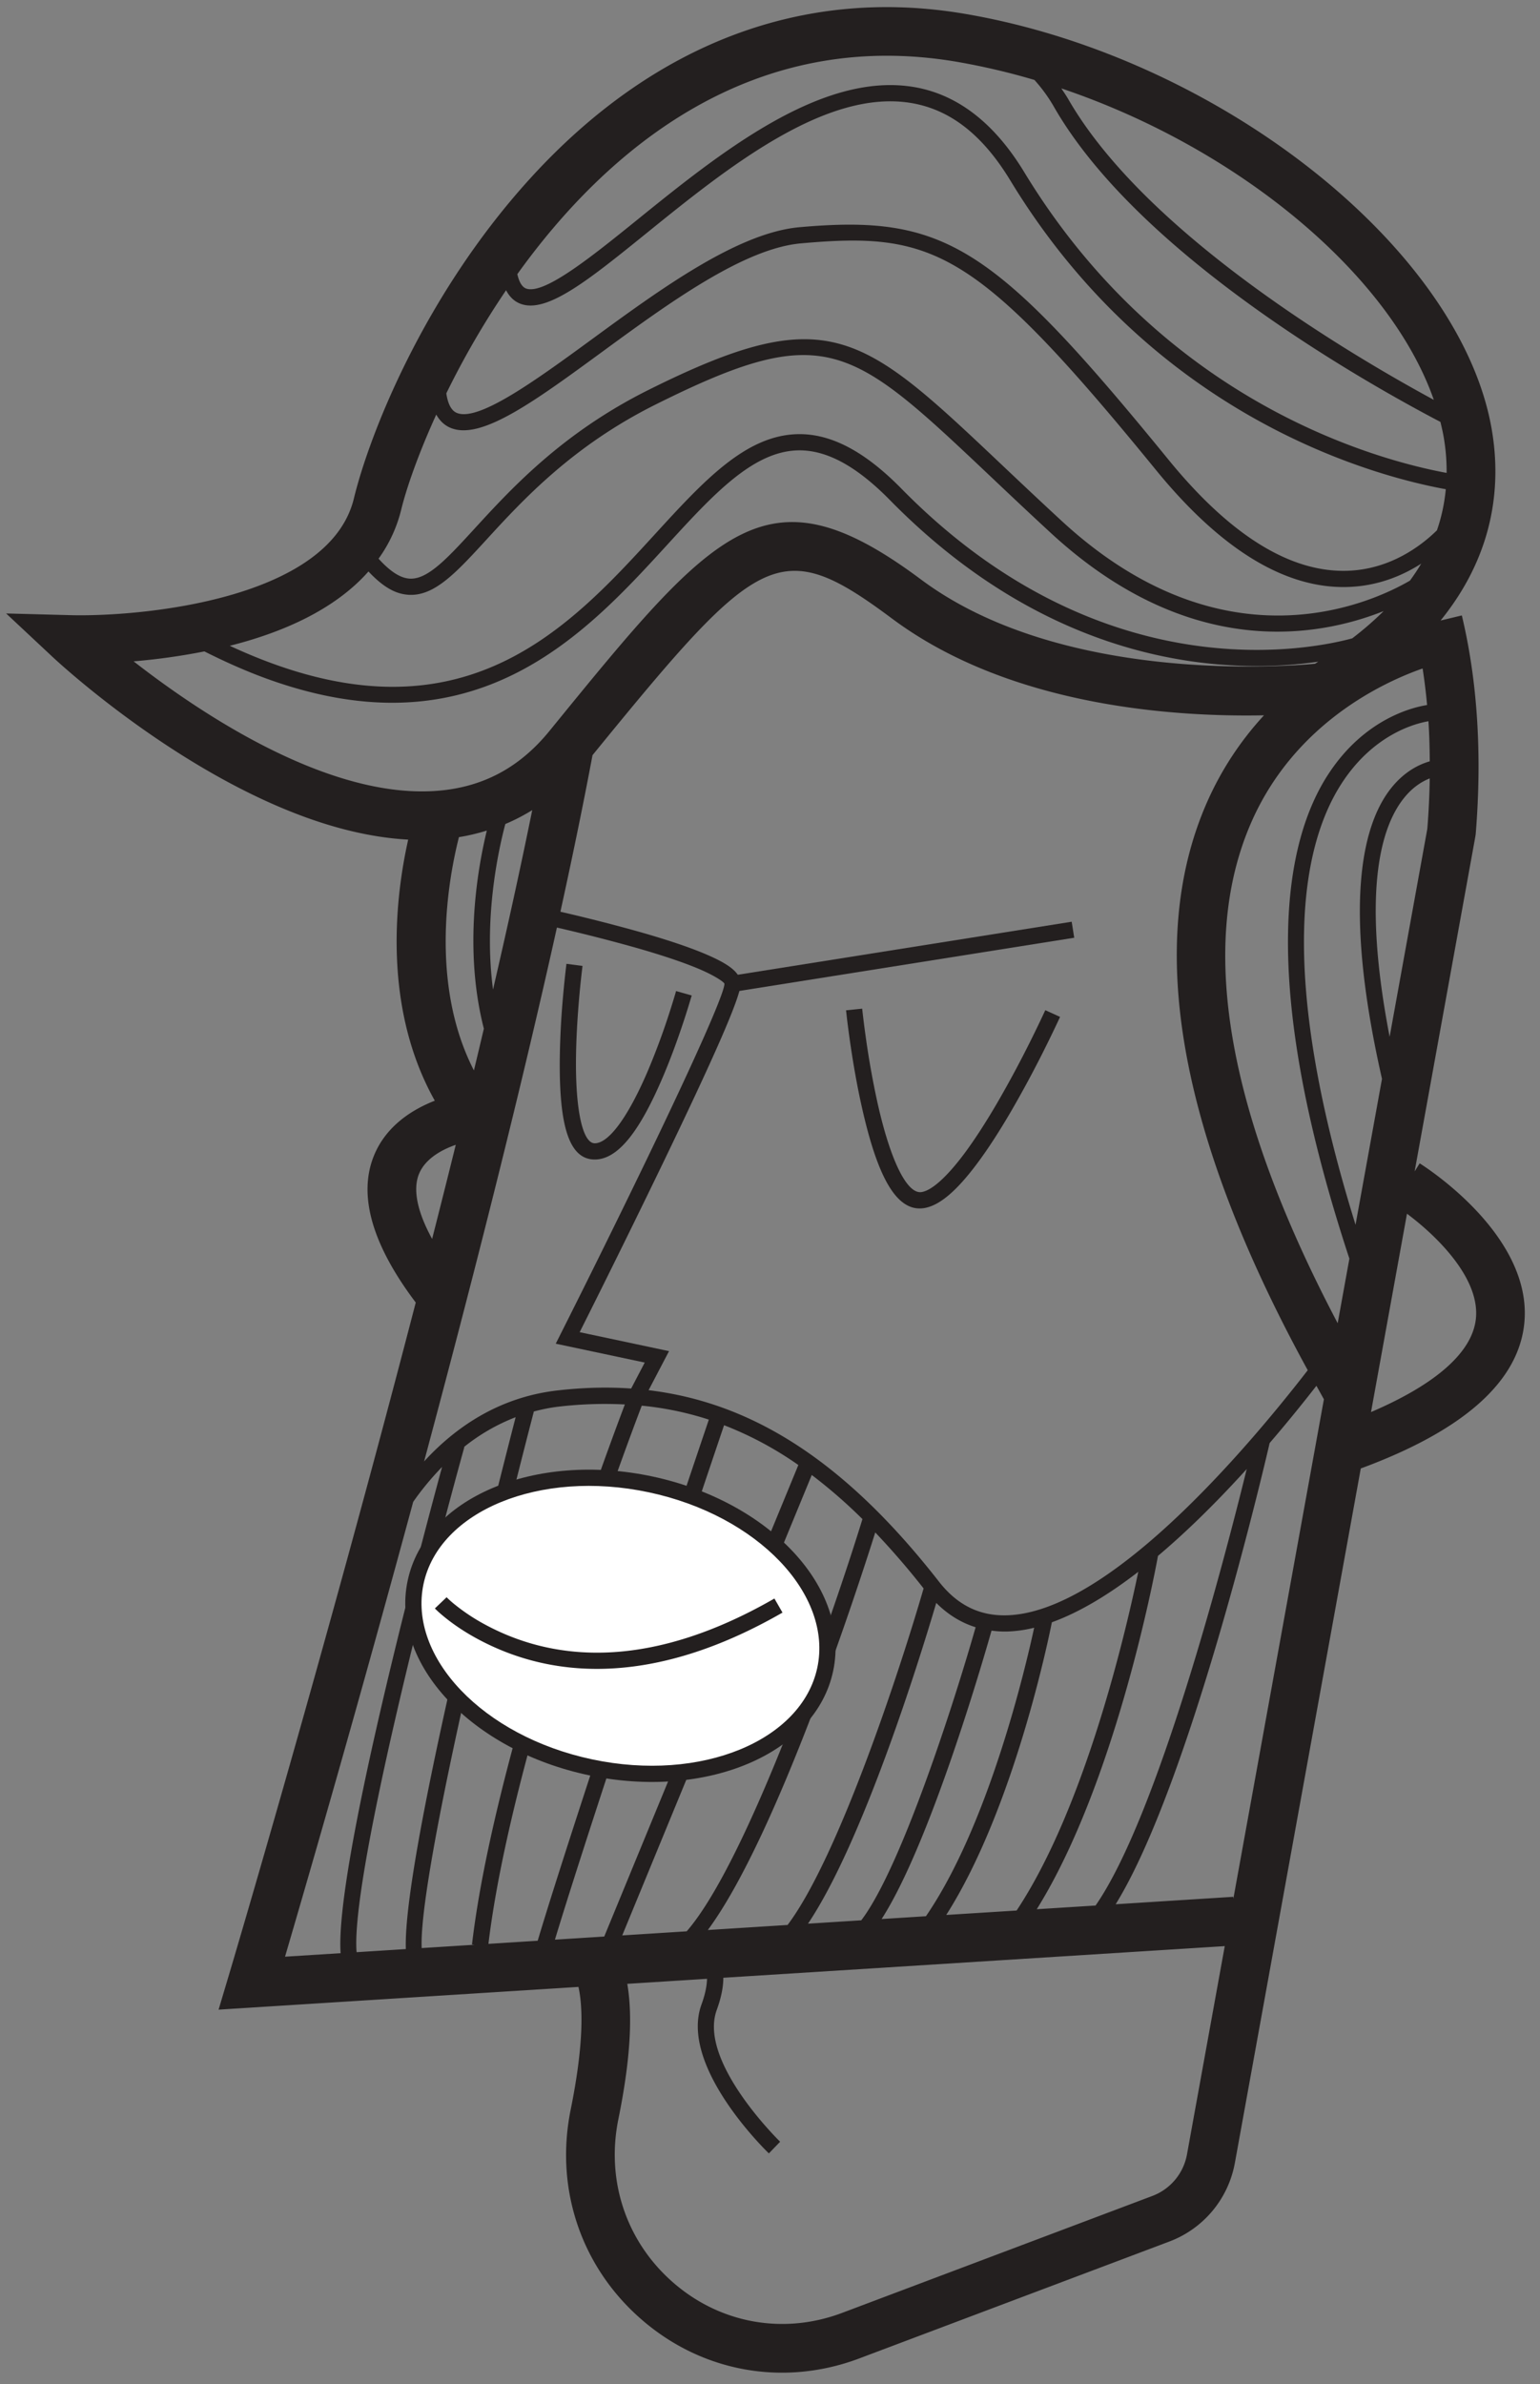 <svg width="95" height="147" viewBox="0 0 95 147" xmlns="http://www.w3.org/2000/svg" xmlns:xlink="http://www.w3.org/1999/xlink"><rect x="0" y="0" width="95" height="147" fill="#808080" stroke="none"/><title>8E6EBF46-D415-4ABF-A45D-4D9A59BECFB3</title><defs><path id="a" d="M0 0h150v150H0z"/></defs><g transform="translate(-26 -3)" fill="none" fill-rule="evenodd"><mask id="b" fill="#fff"><use xlink:href="#a"/></mask><path d="M117.822 125.175l-15.52 13.323c-2.899 2.49-6.757 3.181-10.32 1.856-3.64-1.354-6.16-4.476-6.74-8.35-.54-3.603-1.31-6.23-2.338-8.033l4.516-1.974c.142.414.221.945.221 1.604 0 4.03 6.76 7.08 7.047 7.207l.406-.914c-.064-.029-6.453-2.912-6.453-6.293 0-.8-.1-1.469-.298-2.008l28.4-12.413 2.204 12.873a3.38 3.38 0 0 1-1.125 3.122zm-57.492-24.61c.22-.829.53-1.726.938-2.633.485 5.767 2.278 25.6 4.371 30.312l-3.147 1.375a1426.045 1426.045 0 0 0-2.162-29.055zM53.751 81.47c.03-1.082.883-1.974 1.518-2.49.211 1.98.416 3.967.614 5.952-1.407-1.236-2.16-2.427-2.132-3.462zm-4.786-20.383c.524-.29 1.012-.617 1.478-.967.285 2.552 1.183 7.41 4.005 11.538.103.872.205 1.748.305 2.63-4.468-4.137-5.538-10.697-5.788-13.2zm-22.564-3.32a39.902 39.902 0 0 0 3.892-2.069c1.475.173 2.865.265 4.157.265 13.716 0 17.53-9.212 20.412-16.176 1.613-3.898 3.006-7.264 5.62-8.268 1.63-.626 3.711-.315 6.36.948 13.505 6.443 23.767 2.728 28.238.323-.05.063-.094.126-.145.19-2.008.947-14.438 6.486-24.613 3.433-11.385-3.417-12.998 1.228-18.348 16.611-.972 2.796-2.72 4.72-5.345 5.883-6.113 2.71-15.232.475-20.228-1.14zm11.717-10.162c.793.4 1.48.61 2.082.61.268 0 .522-.039.765-.114 1.511-.468 2.27-2.296 3.32-4.825 1.267-3.054 3.003-7.238 6.97-11.415 8.03-8.462 9.998-7.61 20.924-2.885 1.408.61 2.96 1.281 4.685 2.002 10.705 4.47 17.668.415 20.937-2.496-.35.74-.763 1.487-1.245 2.241-2.089 1.476-13.322 8.456-29.283.842-2.91-1.389-5.249-1.71-7.15-.979-3.014 1.157-4.484 4.708-6.185 8.818-3.114 7.526-6.942 16.757-22.293 15.432 2.74-1.856 5.315-4.282 6.473-7.23zm58.136-32.42c-5.808-.863-20.208-3.542-27.54-9.718-.205-.17-.412-.317-.619-.468 11.434-.274 22.926 3.784 28.16 10.185zm10.87 37.831c-4.656-7.775-4.946-11.952-4.2-14.138.278-.818.698-1.339 1.078-1.675.332.961.641 1.95.923 2.973l2.2 12.84zM118.07 67.53c.502 2.008-.917 4.626-4.11 7.623l-2.098-12.25c2.1.628 5.59 2.157 6.208 4.627zm-9.333 11.555a92.98 92.98 0 0 0 1.504-4.302c.241.207.473.414.718.622l5.283 30.848-.047-.108-6.658 2.911c1.751-8.446-.566-28.052-.8-29.97zm-4.094 8.896c1.263-2.197 2.375-4.605 3.313-6.905.615 5.677 2.16 21.958.443 28.477l-3.332 1.456c1.903-8.993-.253-22.027-.424-23.028zm-4.75 6.084c1.423-1.189 2.744-2.85 3.944-4.746.532 3.656 1.89 14.75.09 22.19l-3.986 1.741c1.691-7.615.081-18.35-.049-19.185zm-3.323 1.757c.312-.07.624-.158.936-.282a7.877 7.877 0 0 0 1.475-.785c.338 2.464 1.523 12.365-.19 18.998l-2.51 1.097c1.208-5.324.443-16.9.29-19.028zm-3.788-.439c.924.431 1.857.623 2.795.578.33 4.573.773 15.476-.449 19.393l-3.016 1.318c1.462-5.946.893-17.66.67-21.289zm-6.344 23.77c2.04-6.895 1.485-22.849 1.322-26.566a48.598 48.598 0 0 1 3.983 2.224c.351 5.238.732 17.396-.788 22.367l-4.517 1.975zm-4.848 2.12l1.278-30.675a31.29 31.29 0 0 1 3.868 1.486c.323 6.522.564 22.223-1.495 27.591l-3.65 1.597zm-4.855-31.708a21.52 21.52 0 0 1 5.145.738l-1.309 31.414-2.792 1.221c-.443-7.928-.97-30.147-1.044-33.373zm-5.184.604a19.466 19.466 0 0 1 4.183-.607c.073 3.172.617 26.147 1.068 33.803l-2.79 1.22c-2.68-11.488-2.51-31.165-2.46-34.416zm-6.132 2.613c.425-.295.873-.572 1.363-.817a24.486 24.486 0 0 1 3.764-1.51c-.052 4.067-.14 23.248 2.526 34.511l.145-.034-2.985 1.305c-1.553-3.725-3.678-21.497-4.813-33.455zm-.935.715c.535 5.541 2.812 28.093 4.85 33.132l-2.788 1.22c-1.903-4.109-3.809-23.917-4.406-31.537l-.022.002a12.001 12.001 0 0 1 2.366-2.817zM98.03 39.113c-1.084 4.685.11 13.227 11.441 27.608l.683 3.988c-10.85-9.84-16.096-18.978-15.57-27.197.43-6.699 4.757-10.95 6.687-12.528a35.46 35.46 0 0 1 1.03 2.024c-.768.422-3.348 2.11-4.27 6.105zm9.54 16.505l1.543 9.01c-10.006-13.143-11.1-20.942-10.117-25.256.808-3.548 3.028-5.058 3.725-5.454.326.74.63 1.508.922 2.294-.559.407-1.234 1.11-1.65 2.298-.902 2.575-.547 7.604 5.577 17.108zM38.715 43.352c-.149-1.34-.188-3.562.025-6.267.286.246.597.4.94.451.085.013.171.018.257.018 2.003 0 4.243-3.344 7.05-7.533 2.837-4.237 6.054-9.04 9.282-10.55 7.438-3.482 10.216-3.379 25.366 5.643 5.427 3.231 9.99 4.152 13.563 2.734 1.74-.69 2.951-1.82 3.78-2.907-.076.404-.176.811-.294 1.22-1.786 2.14-8.867 9.142-21.434 3.895-1.722-.719-3.27-1.389-4.674-1.996-10.936-4.73-13.535-5.856-22.048 3.113-4.093 4.312-5.87 8.594-7.167 11.721-.946 2.278-1.629 3.924-2.692 4.252-.555.171-1.28.008-2.235-.495a8.7 8.7 0 0 0 .281-3.299zm1.45-14.944c.312.284.651.447 1.02.475.041.003.081.005.122.005 1.734 0 3.446-2.845 5.795-6.748 3.268-5.43 7.336-12.188 12.644-13.135 2.387-.427 4.786.36 7.332 2.402 13.4 10.747 27.432 9.441 31.757 8.702.218.843.341 1.7.352 2.57-.58 1.213-1.879 3.257-4.357 4.24-3.267 1.298-7.536.402-12.683-2.664-14.712-8.76-18.154-9.504-26.302-5.69-3.48 1.63-6.779 6.554-9.69 10.9-2.403 3.586-4.896 7.281-6.33 7.082-.336-.05-.657-.359-.95-.906a52.584 52.584 0 0 1 1.29-7.233zM61.492 5.66a41.98 41.98 0 0 1 4.867-.583 9.58 9.58 0 0 1 1.71 1.156c8.097 6.82 23.973 9.415 29.034 10.09.153.23.303.458.441.692.413.7.738 1.411.995 2.132-4.282.718-17.837 1.906-30.836-8.52-2.746-2.202-5.48-3.079-8.134-2.606-5.755 1.026-9.952 8-13.325 13.604-1.88 3.122-3.815 6.308-4.983 6.261-.29-.022-.555-.294-.783-.648 2.612-9.312 8.5-19.303 21.014-21.578zM54.98 53.52c5.354-15.376 6.18-16.723 14.481-14.233 8.72 2.617 18.502-.269 23.602-2.243a19.471 19.471 0 0 0-1.468 6.226c-.634 9.51 5.37 19.862 17.815 30.794-1.927 6.014-6.484 18.254-12.273 20.547-1.57.622-3.092.454-4.647-.518-9.899-6.187-17.965-7.118-26.155-3.023-3.299 1.65-5.167 4.362-6.225 6.921-1.294-14.874-3.04-31.793-5.13-44.472zm-2.336 4.457c.53 3.53 1.033 7.307 1.511 11.222-2.015-3.862-2.61-7.997-2.778-9.85.458-.423.878-.882 1.267-1.372zm69.261 63.57l-7.349-42.91c5.143-4.35 7.304-8.336 6.422-11.843-1.334-5.305-9.112-7.007-9.442-7.077l-.122.573-3.544-20.693-.03-.142c-1.299-4.739-3.12-8.9-5.414-12.372l-1.124.743c1.791-5.196.558-9.403-1.172-12.335C94.381 5.747 76.444-.109 60.956 2.71c-9.939 1.806-17.458 8.272-21.744 18.696-3.7 9-3.928 18.238-3.478 22.278.71 6.381-9.855 11.364-13.985 12.745L18 57.682l3.636 1.55c.495.21 9.384 3.94 17.995 3.94 2.216 0 4.413-.253 6.445-.87.442 3.44 1.948 10.18 7.048 14.565-1.043.915-2.305 2.435-2.37 4.497-.084 2.618 1.781 5.173 5.521 7.598 2.11 22.107 3.337 42.658 3.355 42.98l.127 2.147 20.382-8.91c.626.981 1.5 3.035 2.136 7.27.745 4.97 3.983 8.976 8.66 10.716 1.541.574 3.123.855 4.688.855 3.11 0 6.146-1.11 8.633-3.245l15.52-13.324a6.395 6.395 0 0 0 2.128-5.904z" fill="#231F1F" mask="url(#b)" transform="rotate(20 69.997 73.01)"/><g mask="url(#b)"><path d="M90.483 65.282a72.858 72.858 0 0 1-.857 1.784 67.824 67.824 0 0 1-2.108 3.93c-.723 1.238-1.422 2.318-2.08 3.194-1.05 1.392-1.955 2.201-2.582 2.306-.903.15-1.927-1.943-2.72-5.484a52.424 52.424 0 0 1-.72-4.005 58.645 58.645 0 0 1-.23-1.819l-.995.102.058.514c.049.406.108.857.177 1.344.199 1.39.442 2.782.734 4.083.935 4.175 2.095 6.545 3.86 6.251.966-.16 2.02-1.101 3.216-2.691.686-.91 1.405-2.022 2.145-3.291a68.799 68.799 0 0 0 2.14-3.989 73.855 73.855 0 0 0 .873-1.815l-.91-.414zM67.707 64.103a47.183 47.183 0 0 1-.466 1.503 43.452 43.452 0 0 1-1.232 3.313c-1.2 2.836-2.422 4.57-3.32 4.57-.736 0-1.192-1.998-1.157-5.245.013-1.196.087-2.48.2-3.772a58.536 58.536 0 0 1 .202-1.918l-.991-.13a59.53 59.53 0 0 0-.206 1.96 50.628 50.628 0 0 0-.205 3.85c-.042 3.94.486 6.255 2.157 6.255 1.507 0 2.863-1.923 4.241-5.18.457-1.08.88-2.236 1.26-3.39a48.18 48.18 0 0 0 .48-1.544l-.963-.272z" fill="#231F1F" fill-rule="nonzero"/><path d="M51.637 100.558c1.02-4.817 7.507-7.522 14.485-6.042 6.979 1.48 11.808 6.586 10.786 11.403-1.022 4.818-7.508 7.523-14.487 6.042-6.977-1.48-11.806-6.586-10.784-11.403" fill="#FFF"/><path d="M52.126 100.662c-.955 4.5 3.661 9.381 10.399 10.81 6.739 1.43 12.939-1.156 13.894-5.656.954-4.5-3.662-9.382-10.4-10.81-6.74-1.43-12.94 1.156-13.893 5.656zm-.978-.207c1.088-5.134 7.86-7.959 15.078-6.428 7.218 1.531 12.26 6.862 11.17 11.996-1.088 5.135-7.86 7.96-15.079 6.427-7.217-1.53-12.259-6.862-11.17-11.995z" fill="#231F1F" fill-rule="nonzero"/><path d="M52.827 102.168c.121.126.347.334.676.597.54.432 1.181.862 1.92 1.263 4.963 2.692 11.308 2.73 18.848-1.605l-.499-.867c-7.232 4.158-13.208 4.122-17.872 1.593a12.078 12.078 0 0 1-1.773-1.166 6.4 6.4 0 0 1-.577-.506l-.723.691zM71.267 64.15l21-3.334-.157-.987-21 3.333z" fill="#231F1F" fill-rule="nonzero"/><path d="M64.825 88.82l.886.464 1.56-2.98-5.512-1.17a705.465 705.465 0 0 0 1.299-2.6 757.863 757.863 0 0 0 3.826-7.799c3.092-6.41 4.805-10.253 4.805-11.08 0-.692-.733-1.216-2.125-1.813-1.026-.44-2.412-.901-4.072-1.375A106.1 106.1 0 0 0 59.626 59l-.21.978a105.104 105.104 0 0 1 5.8 1.45c1.624.464 2.974.914 3.954 1.334.976.418 1.519.806 1.519.894 0 .577-1.829 4.68-4.706 10.645l-.328.678a756.89 756.89 0 0 1-5.08 10.285l-.292.58 5.49 1.164-.948 1.812z" fill="#231F1F" fill-rule="nonzero"/></g></g></svg>
